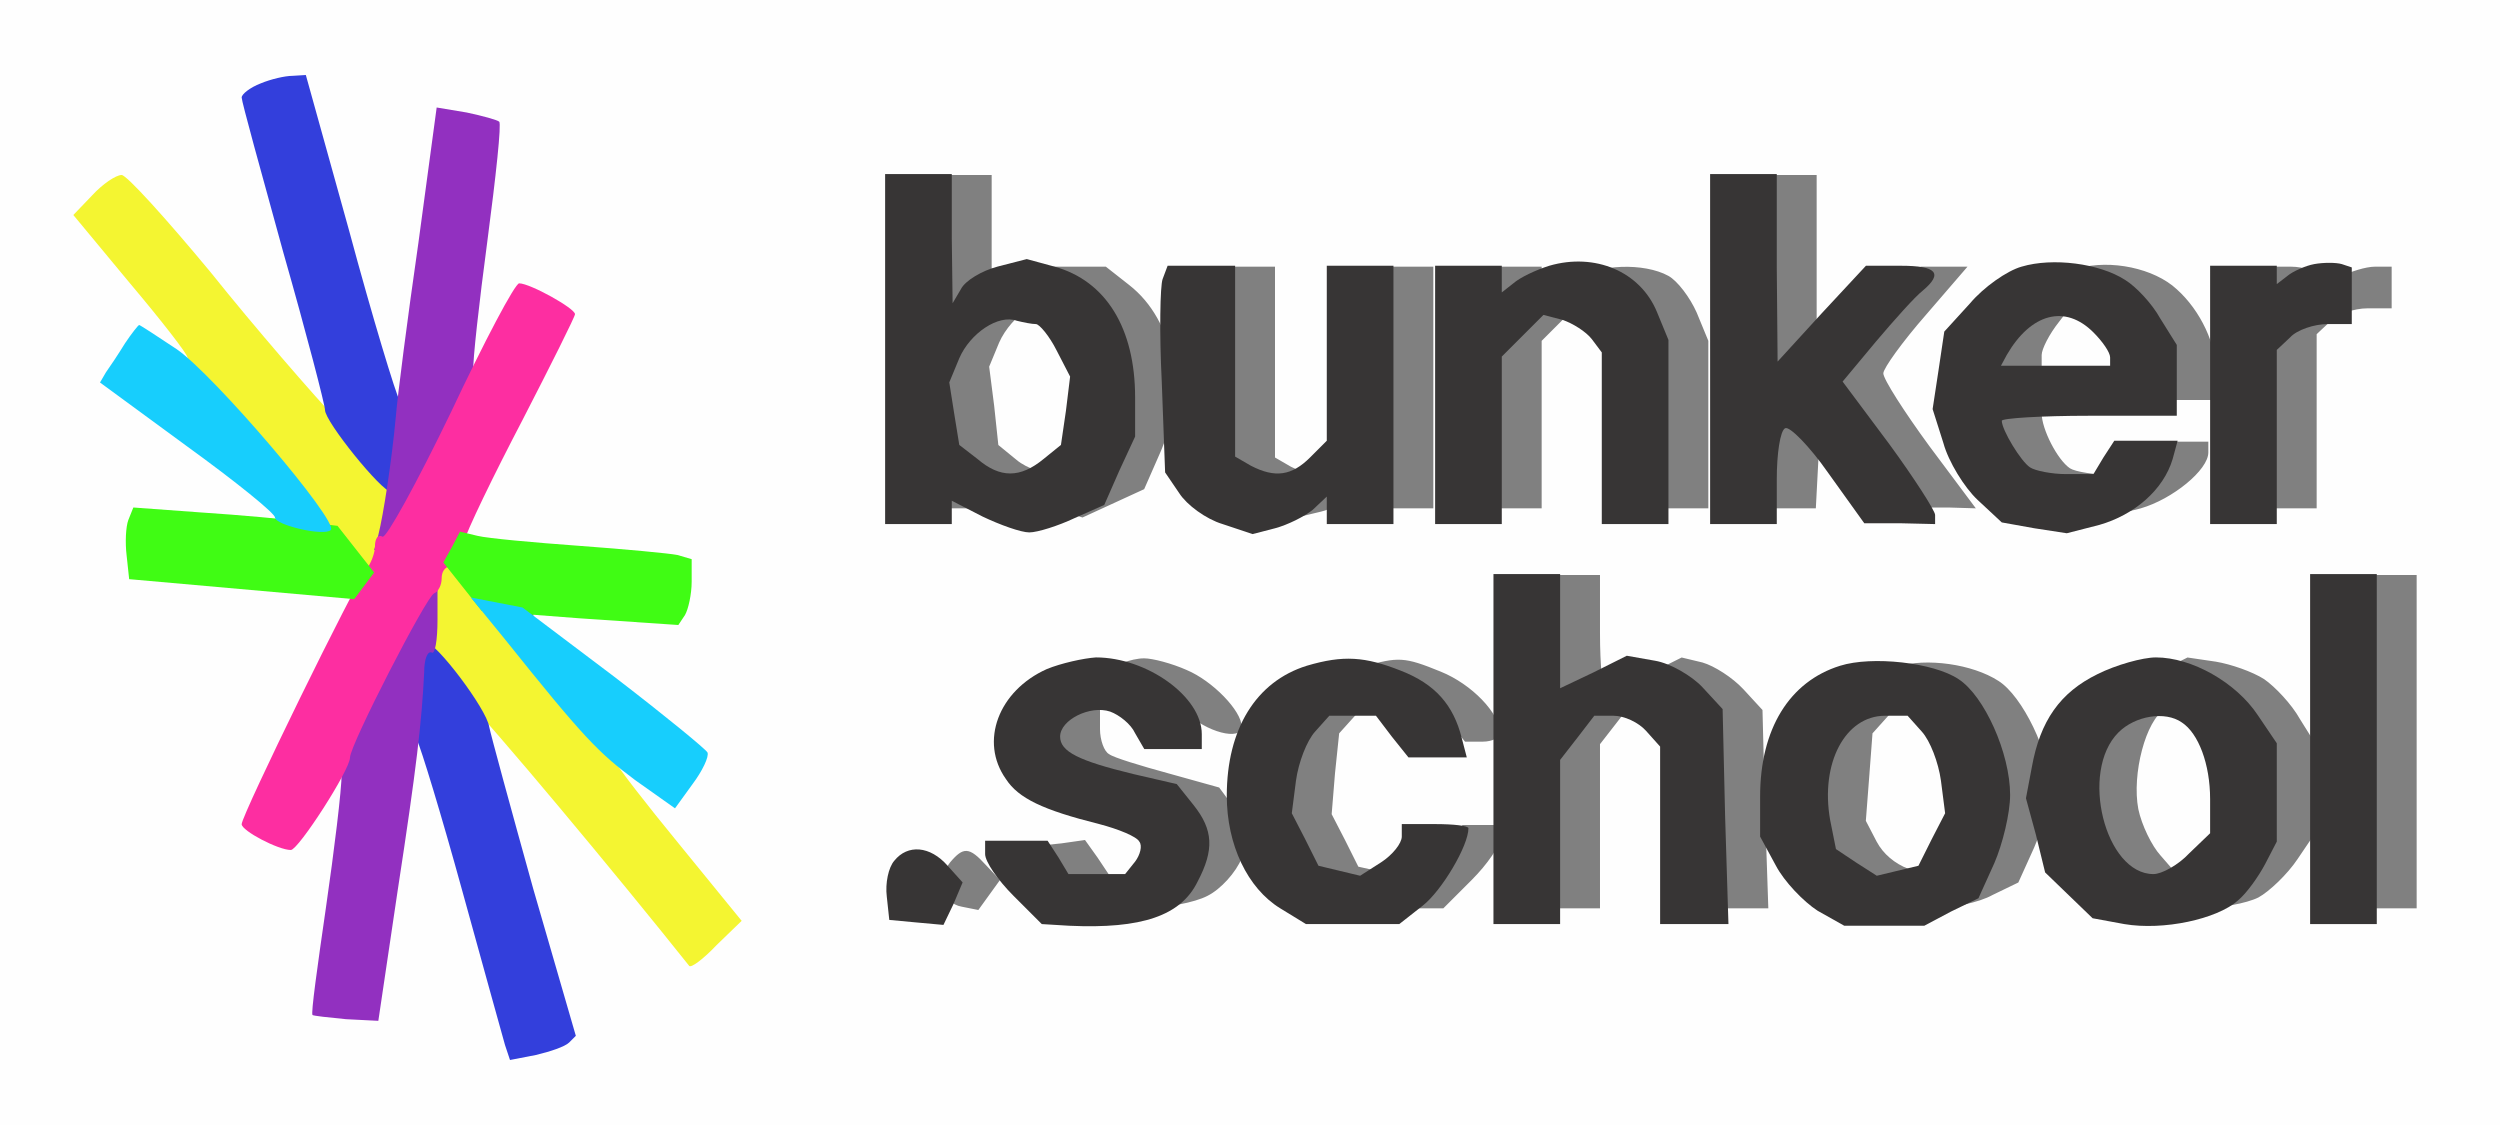 <?xml version="1.0" encoding="UTF-8" standalone="no"?>
<svg
   width="300pt"
   height="135pt"
   viewBox="0 0 300 135"
   version="1.1"
   id="svg3748"
   sodipodi:docname="logo.svg"
   inkscape:version="1.2.1 (9c6d41e410, 2022-07-14)"
   xmlns:inkscape="http://www.inkscape.org/namespaces/inkscape"
   xmlns:sodipodi="http://sodipodi.sourceforge.net/DTD/sodipodi-0.dtd"
   xmlns="http://www.w3.org/2000/svg"
   xmlns:svg="http://www.w3.org/2000/svg">
  <rect x="0" y="0" width="300" height="135" fill="#808080" stroke="none"/>
  <defs
     id="defs3752" />
  <sodipodi:namedview
     id="namedview3750"
     pagecolor="#ffffff"
     bordercolor="#000000"
     borderopacity="0.25"
     inkscape:showpageshadow="2"
     inkscape:pageopacity="0.0"
     inkscape:pagecheckerboard="0"
     inkscape:deskcolor="#d1d1d1"
     inkscape:document-units="pt"
     showgrid="false"
     inkscape:zoom="3.37"
     inkscape:cx="200"
     inkscape:cy="88.130564"
     inkscape:window-width="1920"
     inkscape:window-height="1027"
     inkscape:window-x="-8"
     inkscape:window-y="-8"
     inkscape:window-maximized="1"
     inkscape:current-layer="svg3748" />
  <g
     transform="translate(0,135) scale(0.1,-0.1)"
     fill="#fefefe"
     stroke="none"
     id="g1888">
    <path
       d="M0 675 l0 -675 1500 0 1500 0 0 675 0 675 -1500 0 -1500 0 0 -675z m409 392 c28 -101 51 -189 51 -195 0 -7 6 -12 13 -12 l13 0 24 175 24 174 25 -6 c14 -3 28 -7 30 -9 3 -3 -24 -209 -35 -266 l-6 -28 14 0 15 0 23 49 23 49 23 -10 c13 -6 24 -16 24 -21 0 -6 -27 -61 -60 -124 -33 -62 -60 -119 -60 -127 0 -8 6 -16 13 -19 8 -3 63 -8 124 -12 61 -4 116 -11 123 -15 l13 -8 -7 -25 -6 -26 -85 6 -85 6 0 -15 0 -16 100 -74 99 -75 -15 -22 -15 -21 -29 20 c-31 22 -50 26 -50 9 0 -6 28 -46 63 -88 35 -42 66 -81 70 -87 l7 -11 -19 -17 -19 -17 -117 143 c-104 127 -145 167 -145 141 0 -4 24 -93 54 -196 l53 -189 -25 -9 -25 -10 -6 10 c-3 5 -28 91 -56 190 l-50 181 -11 0 -12 0 -12 -87 c-7 -49 -18 -124 -24 -168 l-12 -80 -24 3 c-13 1 -26 5 -28 7 -3 3 2 58 11 122 10 65 17 126 17 136 0 30 -26 18 -49 -23 l-22 -39 -24 11 -24 11 67 133 c36 73 63 136 59 140 -4 4 -64 12 -135 18 l-127 11 0 30 0 30 88 -4 87 -3 0 15 c0 8 -45 47 -100 87 -55 41 -100 76 -100 80 0 4 8 14 18 23 l17 15 19 -14 c24 -17 46 -18 46 -3 0 6 -30 47 -66 91 l-67 79 20 20 19 20 115 -141 c63 -77 120 -140 126 -140 7 0 13 7 13 15 0 12 -79 306 -95 353 l-5 13 23 9 c12 5 25 9 28 9 4 1 30 -82 58 -182z m781 -2 l0 -75 10 0 c6 0 19 9 30 20 l20 20 39 0 38 0 28 -22 c55 -43 70 -129 36 -204 l-18 -41 -37 -17 -37 -17 -34 11 c-19 6 -37 16 -40 21 -10 15 -35 10 -35 -6 l0 -15 -30 0 -30 0 0 200 0 200 30 0 30 0 0 -75z m990 -35 l0 -110 14 0 c8 0 36 25 63 55 l48 55 28 0 28 0 -50 -58 c-28 -32 -51 -64 -51 -70 0 -7 25 -46 55 -87 l56 -75 -33 1 -33 0 -43 60 -43 60 -17 -3 -17 -3 -3 -58 -3 -57 -29 0 -30 0 0 200 0 200 30 0 30 0 0 -110z m432 -27 c29 -26 48 -67 48 -103 l0 -30 -105 0 -105 0 0 -16 c0 -19 19 -56 34 -66 6 -4 30 -8 53 -8 l43 0 12 20 13 20 22 0 23 0 0 -13 c0 -21 -43 -56 -81 -67 -69 -20 -136 13 -164 82 l-17 42 7 44 6 43 31 34 c16 19 44 39 62 43 39 11 91 0 118 -25z m-1082 -88 l0 -114 19 -11 c31 -16 69 -12 91 10 l20 20 0 105 0 105 30 0 30 0 0 -145 0 -145 -30 0 -30 0 0 15 c0 19 -24 20 -39 1 -7 -8 -23 -17 -36 -20 l-25 -6 -34 14 c-19 8 -40 25 -47 38 -13 25 -26 207 -16 232 l6 16 31 0 30 0 0 -115z m320 100 c0 -19 19 -19 44 0 23 18 79 20 108 4 11 -6 26 -26 34 -44 l14 -34 0 -101 0 -100 -30 0 -30 0 0 103 0 103 -12 17 c-7 9 -27 20 -45 23 l-32 6 -25 -25 -26 -26 0 -101 0 -100 -30 0 -30 0 0 145 0 145 30 0 30 0 0 -15z m933 3 l4 -13 22 13 c11 6 30 12 41 12 l20 0 0 -25 0 -25 -29 0 c-16 0 -37 -7 -45 -16 l-16 -15 0 -105 0 -104 -30 0 -30 0 0 145 0 145 29 0 c16 0 31 -6 34 -12z m-863 -428 c0 -38 3 -70 7 -70 4 0 26 9 49 20 l42 21 25 -6 c14 -4 36 -18 49 -32 l23 -25 3 -119 4 -119 -31 0 -31 0 0 107 0 106 -17 19 -16 18 -33 0 -33 0 -20 -26 -21 -27 0 -98 0 -99 -30 0 -30 0 0 200 0 200 30 0 30 0 0 -70z m980 -130 l0 -200 -30 0 -30 0 0 200 0 200 30 0 30 0 0 -200z m-1476 86 c31 -13 66 -49 66 -68 0 -18 -44 -6 -66 17 -25 27 -53 32 -85 15 l-19 -11 0 -24 c0 -13 5 -27 11 -30 5 -4 38 -14 71 -23 l61 -17 20 -27 20 -27 -13 -31 c-7 -17 -25 -37 -41 -45 -15 -8 -51 -15 -80 -15 l-51 0 -36 38 -37 37 29 3 28 4 15 -21 14 -21 43 0 44 0 12 15 c6 8 10 22 8 32 l-3 18 -45 13 c-25 7 -60 20 -78 28 l-32 14 -12 26 -12 26 15 26 c15 28 71 62 102 62 10 0 33 -6 51 -14z m305 -2 c37 -15 71 -50 71 -74 0 -5 -9 -10 -21 -10 l-21 0 -20 25 -19 25 -38 0 -38 0 -18 -20 -18 -20 -5 -48 -4 -49 16 -31 16 -32 27 -6 c35 -9 76 6 88 34 l10 22 22 0 23 0 0 -16 c0 -9 -15 -31 -34 -50 l-34 -34 -48 0 -49 0 -31 19 c-57 35 -80 124 -50 194 16 39 45 65 82 77 42 12 49 12 93 -6z m669 -11 c29 -18 62 -87 62 -128 0 -16 -9 -49 -19 -72 l-19 -42 -31 -15 c-16 -9 -49 -16 -73 -16 l-43 0 -31 19 c-57 35 -80 124 -50 194 16 39 44 65 82 77 36 11 91 3 122 -17z m319 2 c13 -9 33 -30 43 -48 l20 -32 0 -51 0 -51 -23 -34 c-12 -18 -34 -39 -47 -46 -14 -7 -46 -13 -72 -13 l-47 0 -34 30 -35 30 -10 42 -11 43 8 35 c12 52 31 78 76 101 l40 20 34 -5 c18 -3 44 -12 58 -21z m-1534 -223 l17 -18 -13 -18 -13 -18 -20 4 c-23 4 -30 33 -14 53 16 19 23 19 43 -3z"
       id="path1878" />
    <path
       d="M1233 978 c-12 -6 -27 -23 -34 -39 l-12 -29 6 -47 5 -47 22 -18 c12 -10 35 -18 50 -18 15 0 38 8 50 18 l22 18 5 47 6 47 -13 31 -13 31 -24 9 c-30 11 -42 11 -70 -3z"
       id="path1880" />
    <path
       d="M2471 964 c-12 -15 -21 -33 -21 -40 l0 -14 75 0 75 0 0 20 c0 11 -9 29 -20 40 l-20 20 -34 0 -35 0 -20 -26z"
       id="path1882" />
    <path
       d="M2265 490 l-18 -20 -4 -53 -4 -52 13 -25 c16 -30 55 -45 91 -36 l27 6 16 32 16 31 -4 49 -5 48 -18 20 -18 20 -37 0 -37 0 -18 -20z"
       id="path1884" />
    <path
       d="M2598 499 c-23 -13 -40 -78 -32 -120 4 -19 16 -44 27 -56 l20 -23 29 0 29 0 24 25 25 24 0 51 c0 51 -12 88 -34 102 -16 11 -68 9 -88 -3z"
       id="path1886" />
  </g>
  <g
     transform="matrix(0.1,0,0,-0.1,-5.786,135.89)"
     fill="#373535"
     stroke="none"
     id="g1916">
    <path
       d="M 1120,940 V 730 h 40 40 v 14 14 l 37,-19 c 21,-10 46,-19 56,-19 10,0 35,8 54,17 l 36,16 18,41 19,41 v 47 c 0,83 -35,140 -97,157 l -33,9 -35,-9 c -19,-5 -39,-17 -44,-27 l -10,-17 -1,78 v 77 h -40 -40 z m 181,30 c 4,0 16,-14 25,-32 l 16,-31 -5,-41 -6,-41 -21,-17 c -28,-23 -52,-23 -79,0 l -22,17 -6,37 -6,38 12,29 c 13,30 47,53 69,45 8,-2 18,-4 23,-4 z"
       id="path1890" />
    <path
       d="M 2110,940 V 730 h 40 40 v 54 c 0,30 4,58 10,61 5,3 29,-21 52,-54 l 43,-60 h 43 l 42,-1 v 11 c 0,5 -25,44 -55,85 l -56,75 40,48 c 22,26 47,54 56,61 25,21 17,30 -26,30 h -42 l -53,-57 -53,-58 -1,113 v 112 h -40 -40 z"
       id="path1892" />
    <path
       d="m 1917,1040 c -16,-5 -35,-14 -43,-21 l -14,-11 v 16 16 h -40 -40 V 885 730 h 40 40 v 100 101 l 25,25 25,25 23,-6 c 12,-4 28,-14 35,-23 l 12,-16 V 833 730 h 40 40 v 110 111 l -14,34 c -20,48 -74,71 -129,55 z"
       id="path1894" />
    <path
       d="m 2484,1039 c -18,-5 -46,-25 -62,-44 l -31,-34 -7,-47 -7,-46 13,-41 c 6,-22 25,-53 41,-68 l 29,-27 39,-7 39,-6 39,10 c 42,12 77,42 88,79 l 6,22 h -38 -38 l -13,-20 -12,-20 h -33 c -17,0 -37,4 -43,8 -11,7 -34,45 -34,56 0,3 47,6 105,6 h 105 v 43 42 l -20,32 c -10,18 -29,38 -42,46 -31,20 -87,27 -124,16 z m 86,-79 c 11,-11 20,-24 20,-30 v -10 h -66 -65 l 7,13 c 29,50 70,61 104,27 z"
       id="path1896" />
    <path
       d="m 2835,1042 c -11,-2 -26,-9 -32,-14 l -13,-10 v 11 11 h -40 -40 V 885 730 h 40 40 v 104 105 l 16,15 c 8,9 29,16 45,16 h 29 v 34 34 l -12,4 c -7,2 -22,2 -33,0 z"
       id="path1898" />
    <path
       d="m 1453,1024 c -3,-8 -4,-64 -1,-124 l 4,-108 17,-25 c 9,-14 32,-31 52,-37 l 36,-12 27,7 c 15,4 35,14 45,22 l 17,16 v -16 -17 h 40 40 v 155 155 h -40 -40 V 935 830 l -20,-20 c -22,-22 -42,-25 -71,-10 l -19,11 v 114 115 h -40 -41 z"
       id="path1900" />
    <path
       d="M 1850,460 V 250 h 40 40 v 99 98 l 21,27 20,26 h 23 c 13,0 30,-8 39,-18 l 17,-19 V 357 250 h 41 41 l -4,129 -3,129 -24,26 c -13,14 -39,29 -57,32 l -34,6 -40,-20 -40,-19 v 68 69 h -40 -40 z"
       id="path1902" />
    <path
       d="M 2830,460 V 250 h 40 40 v 210 210 h -40 -40 z"
       id="path1904" />
    <path
       d="m 1314,556 c -58,-26 -81,-87 -49,-132 15,-23 44,-37 112,-54 23,-6 45,-15 48,-21 4,-5 1,-16 -5,-24 l -12,-15 h -34 -34 l -12,20 -13,20 h -37 -38 v -16 c 0,-9 15,-31 34,-50 l 34,-34 33,-2 c 87,-4 134,12 154,53 20,38 19,62 -5,92 l -20,25 -52,12 c -66,16 -88,27 -88,45 0,20 36,38 60,30 11,-4 25,-15 30,-26 l 11,-19 h 34 35 v 18 c 0,45 -66,92 -127,92 -15,-1 -42,-7 -59,-14 z"
       id="path1906" />
    <path
       d="m 1626,560 c -61,-19 -96,-76 -96,-156 0,-59 25,-111 64,-135 l 31,-19 h 56 56 l 28,22 c 23,18 55,72 55,93 0,3 -18,5 -40,5 h -40 v -15 c 0,-8 -11,-22 -25,-31 l -25,-16 -25,6 -25,6 -16,32 -16,31 5,39 c 3,22 13,48 23,59 l 17,19 h 28 28 l 19,-25 20,-25 h 35 35 l -6,23 c -10,40 -32,65 -73,81 -43,17 -69,19 -113,6 z"
       id="path1908" />
    <path
       d="m 2266,560 c -61,-19 -96,-76 -96,-157 v -48 l 19,-35 c 10,-19 33,-43 50,-54 l 32,-18 h 48 48 l 32,17 33,16 19,42 c 10,23 19,60 19,82 0,50 -31,119 -62,139 -30,20 -104,28 -142,16 z m 98,-79 c 10,-11 20,-37 23,-59 l 5,-39 -16,-31 -16,-32 -25,-6 -25,-6 -25,16 -24,16 -7,35 c -12,68 18,125 66,125 h 27 z"
       id="path1910" />
    <path
       d="m 2575,550 c -45,-22 -69,-56 -79,-112 l -7,-37 12,-44 11,-45 29,-28 28,-27 38,-7 c 47,-8 111,6 136,28 11,9 25,29 33,44 l 14,27 v 59 59 l -23,34 c -26,39 -79,69 -122,69 -16,0 -48,-9 -70,-20 z m 101,-58 c 20,-13 34,-50 34,-92 v -41 l -25,-24 c -13,-14 -33,-25 -43,-25 -58,0 -89,123 -42,170 20,20 56,26 76,12 z"
       id="path1912" />
    <path
       d="m 1131,326 c -7,-8 -11,-27 -9,-43 l 3,-28 32,-3 33,-3 12,25 11,26 -18,20 c -21,24 -48,26 -64,6 z"
       id="path1914" />
  </g>
  <g
     transform="translate(0,135) scale(0.1,-0.1)"
     fill="#f4f531"
     stroke="none"
     id="g1922">
    <path
       d="M111 1116 l-23 -24 68 -82 c38 -45 69 -85 69 -89 0 -14 209 -261 220 -261 13 0 25 43 25 89 l0 27 -61 65 c-33 35 -104 117 -156 182 -53 64 -101 117 -107 117 -7 0 -23 -11 -35 -24z"
       id="path1918" />
    <path
       d="M516 658 c-3 -13 -6 -39 -6 -60 l0 -36 46 -48 c35 -35 185 -215 271 -323 2 -3 17 8 33 25 l30 29 -75 92 c-41 50 -75 94 -75 97 0 13 -195 246 -206 246 -6 0 -14 -10 -18 -22z"
       id="path1920" />
  </g>
  <g
     transform="translate(0,135) scale(0.1,-0.1)"
     fill="#333fdc"
     stroke="none"
     id="g1928">
    <path
       d="M313 1250 c-13 -5 -23 -13 -23 -17 0 -5 23 -88 50 -186 28 -98 50 -183 50 -189 0 -14 68 -98 79 -98 5 0 11 20 14 45 l7 46 -10 17 c-5 9 -33 101 -61 205 l-52 187 -16 -1 c-9 0 -26 -4 -38 -9z"
       id="path1924" />
    <path
       d="M496 530 l-7 -49 11 -18 c5 -10 30 -92 55 -183 25 -91 48 -173 51 -184 l6 -18 31 6 c17 4 35 10 40 15 l8 8 -51 176 c-27 97 -51 185 -53 195 -3 21 -64 102 -77 102 -4 0 -10 -22 -14 -50z"
       id="path1926" />
  </g>
  <g
     transform="translate(0,135) scale(0.1,-0.1)"
     fill="#9230c0"
     stroke="none"
     id="g1934">
    <path
       d="M502 1058 c-13 -90 -25 -183 -27 -208 -5 -54 -15 -118 -21 -142 l-5 -18 13 0 14 0 47 98 c26 53 46 106 45 117 -1 11 7 82 17 157 10 76 17 140 14 142 -2 2 -20 7 -39 11 l-36 6 -22 -163z"
       id="path1930" />
    <path
       d="M457 555 l-47 -95 0 -38 c0 -20 -9 -93 -19 -162 -10 -69 -18 -126 -16 -128 1 -1 19 -3 40 -5 l39 -2 23 155 c23 150 29 203 32 263 0 16 4 26 9 24 4 -3 7 15 7 39 l0 44 -10 0 c-6 0 -32 -43 -58 -95z"
       id="path1932" />
  </g>
  <g
     transform="translate(0,135) scale(0.1,-0.1)"
     fill="#fd2ea1"
     stroke="none"
     id="g1938">
    <path
       d="M541 855 c-41 -85 -78 -152 -82 -149 -5 3 -9 -2 -9 -11 0 -9 -5 -21 -10 -28 -13 -15 -150 -295 -150 -306 0 -8 44 -31 59 -31 9 0 71 96 71 111 0 15 92 194 101 197 5 2 9 10 9 18 0 8 4 14 10 14 5 0 13 12 16 28 4 15 36 81 71 148 34 66 63 124 63 127 0 7 -54 37 -67 37 -5 0 -42 -70 -82 -155z"
       id="path1936" />
  </g>
  <g
     transform="translate(0,135) scale(0.1,-0.1)"
     fill="#40fc14"
     stroke="none"
     id="g1944">
    <path
       d="M154 726 c-3 -8 -4 -27 -2 -43 l3 -28 135 -12 135 -12 12 16 12 16 -22 28 -22 28 -40 5 c-22 3 -77 8 -123 11 l-82 6 -6 -15z"
       id="path1940" />
    <path
       d="M542 693 l-10 -18 23 -29 23 -29 118 -9 118 -8 8 12 c4 7 8 25 8 40 l0 27 -17 5 c-10 2 -63 7 -118 11 -55 4 -110 9 -122 12 l-21 5 -10 -19z"
       id="path1942" />
  </g>
  <g
     transform="translate(0,135) scale(0.1,-0.1)"
     fill="#17cefd"
     stroke="none"
     id="g1950">
    <path
       d="M150 938 c-8 -13 -18 -28 -23 -35 l-7 -12 105 -77 c58 -42 105 -80 105 -85 0 -9 59 -23 67 -15 10 10 -141 187 -185 217 -24 16 -44 29 -45 29 -1 0 -9 -10 -17 -22z"
       id="path1946" />
    <path
       d="M605 584 c96 -120 113 -137 157 -170 l48 -34 21 29 c12 16 20 33 18 38 -2 4 -52 45 -112 91 l-110 83 -31 6 -31 6 40 -49z"
       id="path1948" />
  </g>
</svg>
